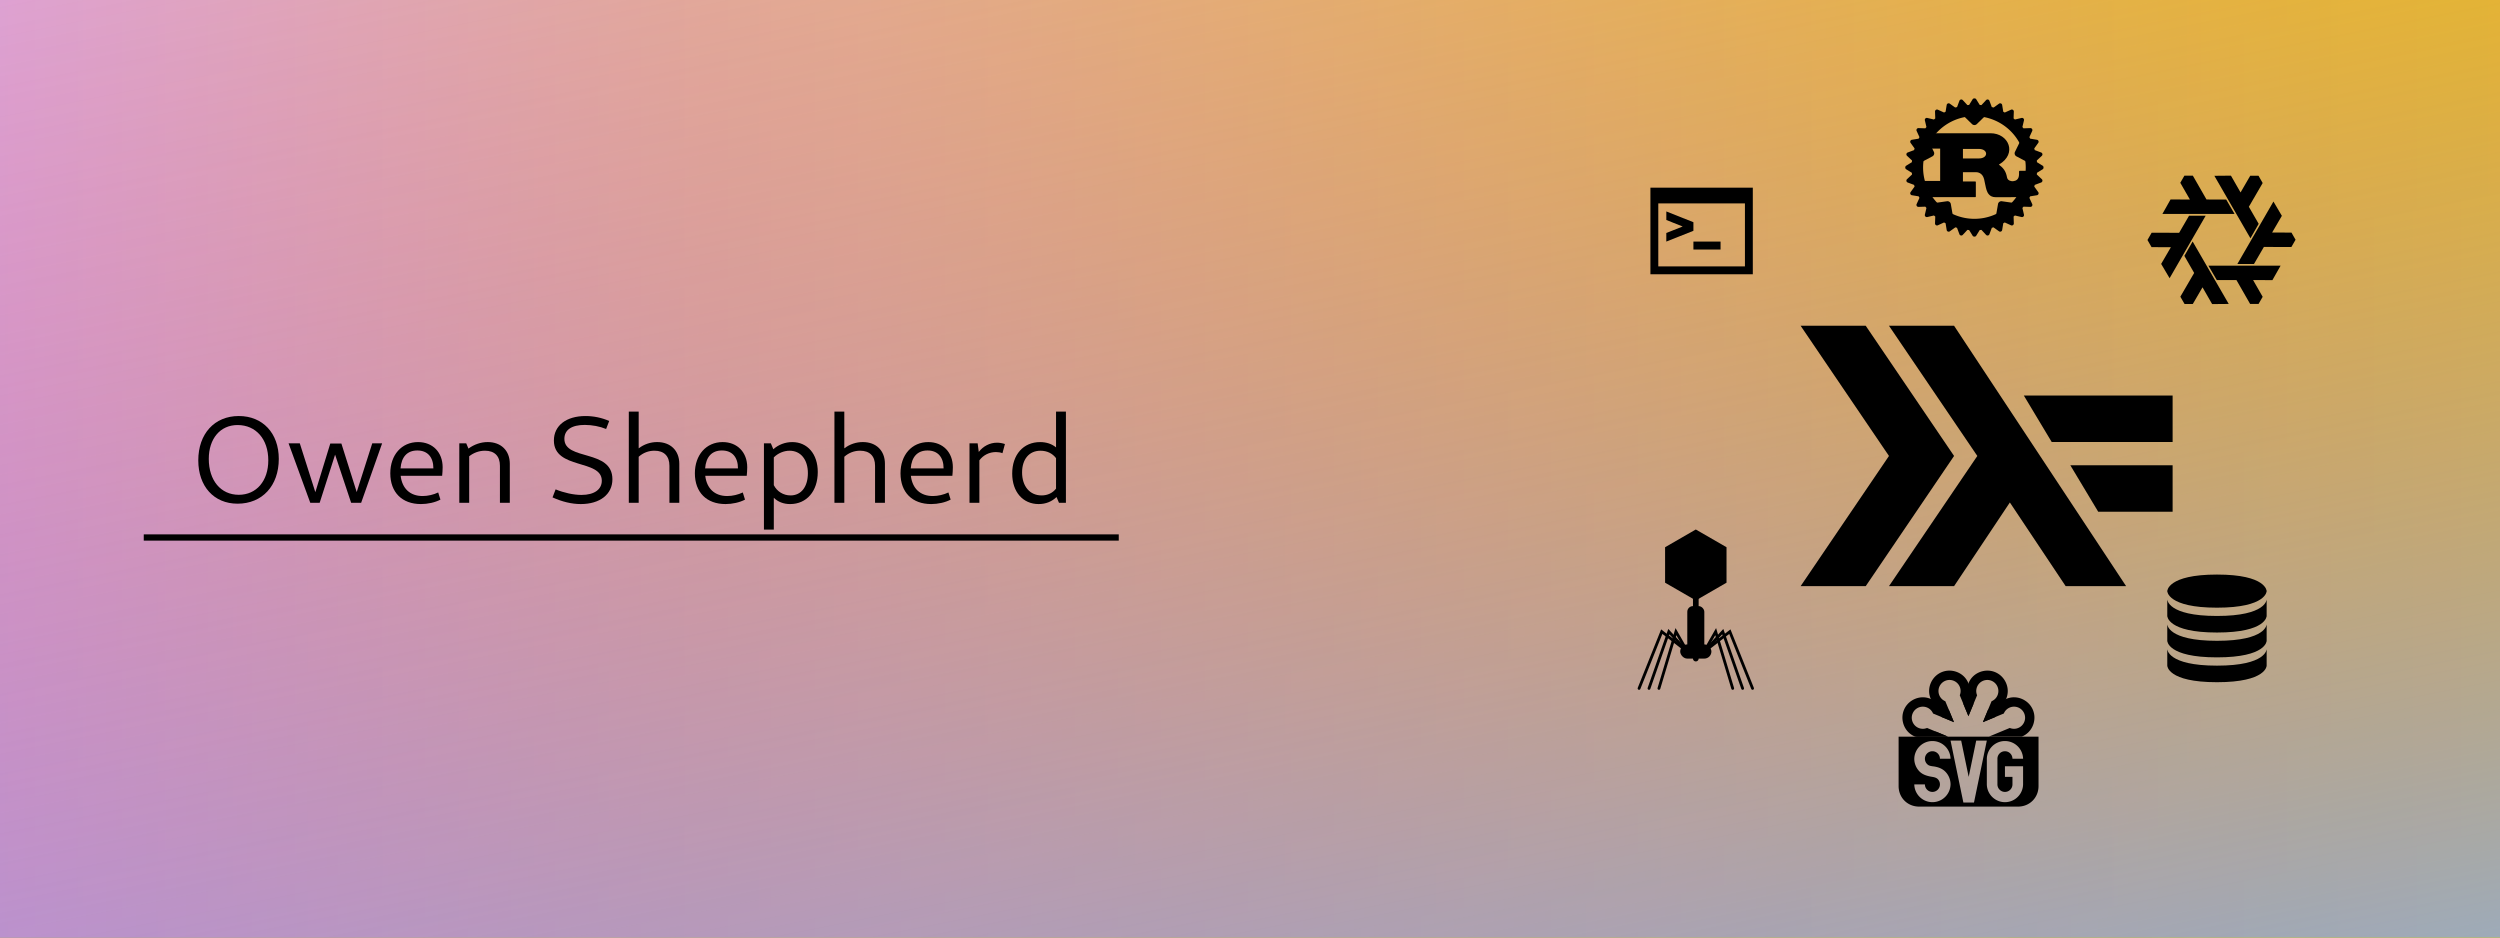 <?xml version="1.0" encoding="UTF-8" standalone="no"?>
<!-- Created with Inkscape (http://www.inkscape.org/) -->

<svg
   xmlns:dc="http://purl.org/dc/elements/1.1/"
   xmlns:cc="http://creativecommons.org/ns#"
   xmlns:rdf="http://www.w3.org/1999/02/22-rdf-syntax-ns#"
   xmlns:svg="http://www.w3.org/2000/svg"
   xmlns="http://www.w3.org/2000/svg"
   xmlns:xlink="http://www.w3.org/1999/xlink"
   xmlns:sodipodi="http://sodipodi.sourceforge.net/DTD/sodipodi-0.dtd"
   xmlns:inkscape="http://www.inkscape.org/namespaces/inkscape"
   viewBox="0 0 400 150"
   version="1.1"
   id="svg8"
   inkscape:version="0.92.4 (5da689c313, 2019-01-14)"
   sodipodi:docname="banner.svg">
  <rect x="0" y="0" width="400" height="150" fill="#333333" stroke="none"/>
  <defs
     id="defs2">
    <linearGradient
       id="linearGradient3617"
       inkscape:collect="always">
      <stop
         id="stop3613"
         offset="0"
         style="stop-color:#ff9e00;stop-opacity:0.404" />
      <stop
         id="stop3615"
         offset="1"
         style="stop-color:#47ff00;stop-opacity:0.062" />
    </linearGradient>
    <linearGradient
       inkscape:collect="always"
       id="linearGradient3587">
      <stop
         style="stop-color:#7d9ef6;stop-opacity:0.844"
         offset="0"
         id="stop3583" />
      <stop
         style="stop-color:#ff0001;stop-opacity:0.013"
         offset="1"
         id="stop3585" />
    </linearGradient>
    <linearGradient
       id="linearGradient3543"
       inkscape:collect="always">
      <stop
         id="stop3547"
         offset="0"
         style="stop-color:#ddc4ff;stop-opacity:1" />
      <stop
         id="stop3549"
         offset="1"
         style="stop-color:#ffff01;stop-opacity:1" />
    </linearGradient>
    <clipPath
       id="cut-bottom">
      <rect
         id="rect1152"
         height="150"
         width="300"
         y="0"
         x="0" />
    </clipPath>
    <path
       d="m49.14 108.68a41.02 41.02 0 0 0-14.99 3.06c-14.2 5.88-25.57 20.62-25.57 38.26s11.38 32.38 25.57 38.26c11.69 4.85 26.22 3.97 37.98-3.4h20.6l19-19h-45.88a22.42 22.42 0 1 1 0-31.71h45.88l-19-19h-20.6a41.92 41.92 0 0 0-23-6.47z"
       id="arm" />
    <clipPath
       id="cut-bottom-6">
      <rect
         id="rect2529"
         height="150"
         width="300"
         y="0"
         x="0" />
    </clipPath>
    <path
       d="m49.14 108.68a41.02 41.02 0 0 0-14.99 3.06c-14.2 5.88-25.57 20.62-25.57 38.26s11.38 32.38 25.57 38.26c11.69 4.85 26.22 3.97 37.98-3.4h20.6l19-19h-45.88a22.42 22.42 0 1 1 0-31.71h45.88l-19-19h-20.6a41.92 41.92 0 0 0-23-6.47z"
       id="arm-1" />
    <mask
       id="b-6">
      <g
         id="g1898">
        <animateTransform
           type="rotate"
           to="360 50 50"
           repeatCount="indefinite"
           from="0 50 50"
           dur="30s"
           attributeType="XML"
           attributeName="transform" />
        <path
           id="path1887"
           d="M0 0h100v100H0z"
           fill="#fff" />
        <circle
           fill="#000"
           r="3"
           cy="12"
           cx="50"
           id="a" />
        <use
           id="use1890"
           transform="rotate(72 50 50)"
           href="#a" />
        <use
           id="use1892"
           transform="rotate(144 50 50)"
           href="#a" />
        <use
           id="use1894"
           transform="rotate(216 50 50)"
           href="#a" />
        <use
           id="use1896"
           transform="rotate(288 50 50)"
           href="#a" />
      </g>
    </mask>
    <linearGradient
       inkscape:collect="always"
       xlink:href="#linearGradient3543"
       id="linearGradient3557"
       gradientUnits="userSpaceOnUse"
       x1="-4.811"
       y1="224.57"
       x2="404.112"
       y2="224.57" />
    <linearGradient
       inkscape:collect="always"
       xlink:href="#linearGradient3587"
       id="linearGradient3557-2"
       gradientUnits="userSpaceOnUse"
       x1="329.811"
       y1="331.478"
       x2="264.597"
       y2="7.013" />
    <linearGradient
       inkscape:collect="always"
       xlink:href="#linearGradient3617"
       id="linearGradient3557-2-3"
       gradientUnits="userSpaceOnUse"
       x1="264.062"
       y1="392.415"
       x2="393.421"
       y2="148.665" />
  </defs>
  <sodipodi:namedview
     id="base"
     pagecolor="#ffffff"
     bordercolor="#666666"
     borderopacity="1.0"
     inkscape:pageopacity="0.0"
     inkscape:pageshadow="2"
     inkscape:zoom="2.8"
     inkscape:cx="182.26243"
     inkscape:cy="80.782906"
     inkscape:document-units="mm"
     inkscape:current-layer="layer1"
     showgrid="false"
     fit-margin-top="0"
     fit-margin-left="0"
     fit-margin-right="0"
     fit-margin-bottom="0"
     inkscape:window-width="1920"
     inkscape:window-height="1016"
     inkscape:window-x="0"
     inkscape:window-y="27"
     inkscape:window-maximized="1" />
  <g
     inkscape:label="Layer 1"
     inkscape:groupmode="layer"
     id="layer1"
     transform="translate(0,-147)">
    <rect
       style="fill:url(#linearGradient3557-2-3);fill-opacity:1;stroke:none;stroke-width:1;stroke-linecap:square;stroke-miterlimit:4;stroke-dasharray:none;stroke-opacity:1"
       id="rect3376-9-6"
       width="408.922"
       height="156.62"
       x="-4.811"
       y="146.26" />
    <rect
       style="fill:url(#linearGradient3557);stroke:none;stroke-width:1;stroke-linecap:square;stroke-miterlimit:4;stroke-dasharray:none;stroke-opacity:1;fill-opacity:1"
       id="rect3376"
       width="408.922"
       height="156.62"
       x="-4.811"
       y="146.26" />
    <rect
       style="fill:url(#linearGradient3557-2);fill-opacity:1;stroke:none;stroke-width:1;stroke-linecap:square;stroke-miterlimit:4;stroke-dasharray:none;stroke-opacity:1"
       id="rect3376-9"
       width="408.922"
       height="156.62"
       x="-4.811"
       y="146.26" />
  <g stroke-width=".265" aria-label="Owen Shepherd">
   <path d="m38.009 227.59c3.951 0 6.598-2.865 6.598-7.171 0-4.109-2.568-6.855-6.401-6.855-3.892 0-6.48 2.845-6.48 7.092 0 4.168 2.509 6.934 6.282 6.934zm0.198-1.422c-2.884 0-4.801-2.292-4.801-5.749 0-3.24 1.837-5.413 4.603-5.413 2.944 0 4.919 2.252 4.919 5.65 0 3.299-1.897 5.512-4.722 5.512z"/>
   <path d="m49.645 227.45h1.501l2.469-7.705 2.568 7.705h1.6l3.358-9.522h-1.58l-2.489 7.803-2.45-7.764h-1.778l-2.39 7.784-2.489-7.823h-1.798z"/>
   <path d="m67.346 227.65c1.087 0 2.272-0.257 3.121-0.711l-0.356-1.146c-0.731 0.356-1.659 0.573-2.489 0.573-2.015 0-3.279-1.205-3.517-3.24h6.638c0.04-0.296 0.079-0.988 0.079-1.363 0-2.39-1.58-4.03-3.931-4.03-2.647 0-4.445 2.074-4.445 4.998 0 3.042 1.877 4.919 4.899 4.919zm-0.573-8.574c1.62 0 2.568 1.047 2.568 2.865h-5.255c0.138-1.857 1.087-2.865 2.687-2.865z"/>
   <path d="m73.49 227.45h1.58v-7.448c0.731-0.573 1.6-0.889 2.529-0.889 1.541 0 2.39 0.869 2.39 2.41v5.927h1.58v-6.243c0-2.114-1.403-3.477-3.536-3.477-1.087 0-2.173 0.375-3.082 1.047l-0.356-0.849h-1.106z"/>
   <path d="m92.929 227.65c3.062 0 5.057-1.561 5.057-3.971 0-4.86-7.685-2.924-7.685-6.46 0-1.442 1.166-2.232 3.26-2.232 1.166 0 2.43 0.237 3.418 0.652l0.494-1.284c-1.166-0.514-2.489-0.79-3.793-0.79-3.062 0-5.057 1.521-5.057 3.912 0 4.702 7.665 2.944 7.665 6.44 0 1.383-1.185 2.272-3.26 2.272-1.245 0-2.785-0.336-4.129-0.889l-0.494 1.284c1.521 0.691 3.062 1.067 4.524 1.067z"/>
   <path d="m100.61 227.45h1.58v-7.369c0.731-0.652 1.6-0.968 2.529-0.968 1.541 0 2.39 0.869 2.39 2.41v5.927h1.58v-6.243c0-2.114-1.403-3.477-3.536-3.477-1.047 0-2.094 0.336-2.963 1.008v-5.887h-1.58z"/>
   <path d="m116.08 227.65c1.087 0 2.272-0.257 3.121-0.711l-0.356-1.146c-0.731 0.356-1.659 0.573-2.489 0.573-2.015 0-3.279-1.205-3.517-3.24h6.638c0.04-0.296 0.079-0.988 0.079-1.363 0-2.39-1.58-4.03-3.931-4.03-2.647 0-4.445 2.074-4.445 4.998 0 3.042 1.877 4.919 4.899 4.919zm-0.573-8.574c1.62 0 2.568 1.047 2.568 2.865h-5.255c0.138-1.857 1.087-2.865 2.687-2.865z"/>
   <path d="m122.23 231.74h1.58v-5.097c0.652 0.652 1.561 1.008 2.608 1.008 2.647 0 4.425-2.055 4.425-5.136 0-2.865-1.64-4.781-4.089-4.781-1.126 0-2.213 0.415-3.023 1.146l-0.395-0.948h-1.106zm4.109-12.624c1.778 0 2.924 1.422 2.924 3.595 0 2.134-1.047 3.556-2.766 3.556-1.166 0-2.173-0.632-2.687-1.64v-4.445c0.672-0.672 1.6-1.067 2.529-1.067z"/>
   <path d="m133.51 227.45h1.58v-7.369c0.731-0.652 1.6-0.968 2.529-0.968 1.541 0 2.39 0.869 2.39 2.41v5.927h1.58v-6.243c0-2.114-1.403-3.477-3.536-3.477-1.047 0-2.094 0.336-2.963 1.008v-5.887h-1.58z"/>
   <path d="m148.98 227.65c1.087 0 2.272-0.257 3.121-0.711l-0.356-1.146c-0.731 0.356-1.659 0.573-2.489 0.573-2.015 0-3.279-1.205-3.517-3.24h6.638c0.04-0.296 0.079-0.988 0.079-1.363 0-2.39-1.58-4.03-3.931-4.03-2.647 0-4.445 2.074-4.445 4.998 0 3.042 1.877 4.919 4.899 4.919zm-0.573-8.574c1.62 0 2.568 1.047 2.568 2.865h-5.255c0.138-1.857 1.087-2.865 2.687-2.865z"/>
   <path d="m155.12 227.45h1.58v-6.796c0.612-0.83 1.58-1.324 2.647-1.324 0.375 0 0.731 0.059 1.047 0.178l0.395-1.462c-0.415-0.138-0.83-0.217-1.264-0.217-1.146 0-2.213 0.553-2.924 1.482l-0.178-1.383h-1.304z"/>
   <path d="m166.2 227.65c1.146 0 2.114-0.415 2.845-1.126l0.395 0.929h1.106v-14.599h-1.58v5.729c-0.672-0.553-1.541-0.849-2.549-0.849-2.687 0-4.465 2.015-4.465 5.038 0 2.924 1.699 4.88 4.247 4.88zm-2.667-5.057c0-2.094 1.106-3.477 2.944-3.477 1.067 0 1.916 0.435 2.489 1.185v4.88c-0.533 0.691-1.343 1.087-2.311 1.087-1.897 0-3.121-1.482-3.121-3.675z"/>
  </g>
    <g
       id="g1254"
       transform="matrix(0.389,0,0,0.389,209.695,165.721)">
      <path
         d="m 241.855,254.862 v 20.336 c 0,4.779 3.661,8.44 8.44,8.44 h 40.672 c 4.779,0 8.44,-3.661 8.44,-8.44 v -20.336 z m 21.365,1.635 h 4.368 l 3.091,14.915 3.091,-14.915 h 4.364 l -5.275,25.461 h -4.368 l -5.271,-25.461 z m -7.811,0.183 a 7.459,7.459 0 0 1 7.811,7.277 h -4.368 c 0,-1.708 -1.383,-3.091 -3.091,-3.091 a 3.091,3.091 0 0 0 -2.184,5.271 c 0.561,0.561 1.029,0.724 2.184,0.907 2.062,0.216 3.925,0.838 5.275,2.184 a 7.431,7.431 0 0 1 2.184,5.275 7.459,7.459 0 0 1 -14.915,0 h 4.368 c 0,1.704 1.383,3.091 3.091,3.091 a 3.091,3.091 0 0 0 3.091,-3.091 3.079,3.079 0 0 0 -0.907,-2.184 c -0.561,-0.557 -1.362,-0.752 -2.188,-0.903 -1.993,-0.309 -3.921,-0.838 -5.271,-2.188 a 7.431,7.431 0 0 1 -2.184,-5.271 7.459,7.459 0 0 1 7.103,-7.277 z m 29.837,0 a 7.459,7.459 0 0 1 7.811,7.277 h -4.372 a 3.091,3.091 0 0 0 -3.091,-3.091 3.091,3.091 0 0 0 -3.091,3.091 v 10.546 a 3.091,3.091 0 0 0 6.182,0 v -3.091 h -3.091 v -4.364 l 0.004,-0.004 h 7.459 v 7.463 a 7.459,7.459 0 0 1 -14.915,0 V 263.956 a 7.459,7.459 0 0 1 7.104,-7.277 z"
         id="b"
         inkscape:connector-curvature="0"
         style="fill:#000000;stroke:none;stroke-width:0.203" />
      <g
         transform="matrix(0.203,0,0,0.203,240.127,224.405)"
         id="g1170"
         clip-path="url(#cut-bottom)"
         style="fill:#000000;stroke:none">
        <g
           id="g1168"
           style="fill:#000000;stroke:none">
          <animateTransform
             repeatCount="indefinite"
             dur="3s"
             to="45 150 150"
             from="0 150 150"
             type="rotate"
             attributeName="transform" />
          <g
             id="arms"
             style="fill:#000000;stroke:none">
            <use
               id="use1159"
               transform="rotate(-22.5,150,150)"
               xlink:href="#arm"
               x="0"
               y="0"
               width="100%"
               height="100%"
               style="fill:#000000;stroke:none" />
            <use
               id="use1161"
               transform="rotate(22.5,150,150)"
               xlink:href="#arm"
               x="0"
               y="0"
               width="100%"
               height="100%"
               style="fill:#000000;stroke:none" />
          </g>
          <use
             id="use1164"
             transform="rotate(90,150,150)"
             xlink:href="#arms"
             x="0"
             y="0"
             width="100%"
             height="100%"
             style="fill:#000000;stroke:none" />
          <use
             id="use1166"
             transform="rotate(157.5,150,150)"
             xlink:href="#arm"
             x="0"
             y="0"
             width="100%"
             height="100%"
             style="fill:#000000;stroke:none" />
        </g>
      </g>
    </g>
    <g
       style="fill:#000000;stroke:none"
       id="g1244"
       transform="matrix(0.744,0,0,0.744,288.099,193.169)">
      <g
         id="g1230"
         style="fill:#000000;stroke:none">
        <path
           id="path1224"
           d="M 0,8 19,36 0,64 H 14 L 33,36 14,8 Z"
           inkscape:connector-curvature="0"
           style="fill:#000000;stroke:none">
          <animateTransform
             values="0,0;0,0;0,0;0,0;0,0;0,0;0,0;0,0;-2.5,0;0,0;0;0,0;0,0;0,0;0,0"
             repeatCount="indefinite"
             dur="3s"
             type="translate"
             attributeName="transform" />
        </path>
        <path
           id="path1226"
           d="M 19,8 38,36 19,64 H 33 L 45,46 57,64 H 70 L 33,8 Z"
           inkscape:connector-curvature="0"
           style="fill:#000000;stroke:none" />
        <path
           id="path1228"
           d="m 48,23 6,10 H 80 V 23 Z m 10,15 6,10 H 80 V 38 Z"
           inkscape:connector-curvature="0"
           style="fill:#000000;stroke:none">
          <animateTransform
             values="0,0;0,0;0,0;0,0;0,0;0,0;0,0;0,0;2.5,0;0,0;0,0;0;0,0;0,0;0,0"
             repeatCount="indefinite"
             dur="3s"
             type="translate"
             attributeName="transform" />
        </path>
      </g>
    </g>
    <g
       style="fill:#000000"
       id="g2527"
       transform="matrix(0.032,0,0,0.032,264.066,175.764)">
      <path
         id="path2513"
         d="M 0,39.4 V 472.6 H 512 V 39.4 Z M 472.6,433.2 H 39.4 v -315 H 472.6 Z M 79.5,309 215,255.1 V 212.2 L 79.6,158.3 v 42.8 l 81.7,32.5 -81.8,32.5 v 42.8 z"
         inkscape:connector-curvature="0"
         style="fill:#000000" />
      <path
         id="path2515"
         d="m 215.1,309 h 135.6 v 39.8 H 215 V 309 Z"
         inkscape:connector-curvature="0"
         style="fill:#000000">
        <animate
           repeatCount="indefinite"
           dur="1.2s"
           values="1;0"
           calcMode="discrete"
           attributeName="fill-opacity"
           attributeType="XML" />
      </path>
    </g>
    <g
       style="fill:#000000;stroke:none"
       id="g2656"
       transform="matrix(0.265,0,0,0.265,346.764,229.654)">
      <path
         d="M 30,100 C 0,100 0,90 0,90 V 80 c 0,0 0,10 30,10 30,0 30,-10 30,-10 v 10 c 0,0 0,10 -30,10"
         id="seg"
         inkscape:connector-curvature="0"
         style="fill:#000000" />
      <g
         id="g2640"
         style="fill:#000000">
        <animateTransform
           repeatCount="indefinite"
           values="0 0;0 0;0 0;0 0;0 1;0 -1;0 0"
           dur="2s"
           type="translate"
           attributeName="transform" />
        <use
           id="use2632"
           transform="translate(0,-15)"
           href="#seg"
           x="0"
           y="0"
           width="100%"
           height="100%"
           style="fill:#000000" />
        <g
           id="g2638"
           style="fill:#000000">
          <animateTransform
             repeatCount="indefinite"
             values="0 0;0 0;0 0;0 0;0 1;0 -1;0 0"
             dur="2s"
             type="translate"
             attributeName="transform" />
          <use
             id="use2634"
             transform="translate(0,-30)"
             href="#seg"
             x="0"
             y="0"
             width="100%"
             height="100%"
             style="fill:#000000" />
          <path
             id="path2636"
             d="M 30,55 C 0,55 0,45 0,45 0,45 0,35 30,35 c 30,0 30,10 30,10 0,0 0,10 -30,10"
             inkscape:connector-curvature="0"
             style="fill:#000000">
            <animateTransform
               repeatCount="indefinite"
               values="0 0;0 0;0 0;0 0;0 1;0 -1;0 0"
               dur="2s"
               type="translate"
               attributeName="transform" />
          </path>
        </g>
      </g>
    </g>
    <g
       id="g1943"
       transform="matrix(0.222,0,0,0.222,304.807,162.702)">
      <path
         id="path1903"
         mask="url(#b-6)"
         d="M 12.129,36.352 H 25.307 V 59.688 H 12.862 l 5.912,11.666 h 31.684 c 0.338,0 0.563,-0.062 0.563,-0.37 v -10.56 c 0,-0.308 -0.225,-0.367 -0.563,-0.367 H 41.726 V 53.36 h 9.443 c 0.862,0 4.61,0.248 5.809,5.037 0.375,1.473 1.198,6.263 1.761,7.797 0.562,1.72 1.947,5.203 6.48,5.196 l 23.018,-0.037 6.05,-18.975 H 82.685 c -0.376,0 -0.526,0.247 -0.526,0.615 v 1.72 c 0,4.052 -2.283,4.932 -4.285,5.157 -0.957,0.107 -3.804,-0.208 -4.335,-2.585 -0.904,-5.083 -2.946,-7.056 -5.905,-9.39 13.445,-7.763 7.198,-22.6 -6.082,-22.6 H 14.789 Z m 29.598,0.246 h 11.429 c 7.002,0 7.056,6.877 0,6.877 H 41.727 Z"
         inkscape:connector-curvature="0" />
      <g
         id="g1918"
         mask="url(#b-6)">
        <g
           id="g1916">
          <animateTransform
             type="rotate"
             to="360 50 50"
             repeatCount="indefinite"
             from="0 50 50"
             dur="30s"
             attributeType="XML"
             attributeName="transform" />
          <path
             id="path1905"
             d="m 50.002,0.027 c -0.5,0 -0.965,0.26 -1.227,0.684 L 46.18,4.906 C 45.771,4.94 45.363,4.982 44.957,5.027 l -3.363,-3.61 a 1.45,1.45 0 0 0 -1.338,-0.429 1.44,1.44 0 0 0 -1.07,0.91 l -1.723,4.61 c -0.4,0.114 -0.795,0.235 -1.19,0.36 L 32.28,3.993 a 1.446,1.446 0 0 0 -2.27,0.94 l -0.79,4.86 c -0.367,0.189 -0.73,0.385 -1.092,0.585 l -4.48,-2.043 a 1.438,1.438 0 0 0 -1.401,0.113 c -0.416,0.277 -0.66,0.751 -0.64,1.25 l 0.171,4.932 c -0.319,0.255 -0.635,0.516 -0.947,0.78 l -4.803,-1.134 a 1.443,1.443 0 0 0 -1.738,1.738 l 1.13,4.805 a 46.34,46.34 0 0 0 -0.776,0.944 L 9.712,21.591 a 1.444,1.444 0 0 0 -1.363,2.043 l 2.043,4.482 c -0.199,0.36 -0.396,0.721 -0.586,1.09 l -4.86,0.791 a 1.445,1.445 0 0 0 -0.94,2.27 l 2.876,3.992 c -0.125,0.394 -0.247,0.79 -0.362,1.19 l -4.607,1.722 a 1.444,1.444 0 0 0 -0.478,2.41 l 3.605,3.361 c -0.045,0.406 -0.085,0.815 -0.12,1.223 l -4.194,2.597 a 1.443,1.443 0 0 0 0,2.455 l 4.195,2.596 c 0.034,0.408 0.074,0.817 0.119,1.222 L 1.434,58.4 a 1.442,1.442 0 0 0 0.478,2.408 L 6.52,62.53 c 0.115,0.399 0.237,0.795 0.362,1.189 l -2.875,3.994 a 1.444,1.444 0 0 0 0.941,2.268 l 4.858,0.79 c 0.19,0.37 0.385,0.73 0.586,1.092 l -2.043,4.481 a 1.442,1.442 0 0 0 1.363,2.043 l 4.93,-0.174 c 0.256,0.32 0.515,0.635 0.779,0.947 l -1.131,4.805 c -0.115,0.487 0.03,0.995 0.385,1.35 0.352,0.356 0.865,0.499 1.353,0.384 l 4.803,-1.13 c 0.312,0.265 0.628,0.521 0.947,0.775 l -0.172,4.933 a 1.443,1.443 0 0 0 2.041,1.364 l 4.48,-2.043 c 0.362,0.2 0.725,0.396 1.093,0.586 l 0.79,4.857 a 1.443,1.443 0 0 0 2.27,0.942 l 3.992,-2.877 c 0.395,0.125 0.79,0.246 1.19,0.36 l 1.724,4.608 c 0.175,0.468 0.58,0.815 1.07,0.91 0.491,0.1 0.996,-0.065 1.337,-0.431 l 3.363,-3.606 c 0.406,0.047 0.814,0.087 1.223,0.123 l 2.597,4.194 a 1.445,1.445 0 0 0 2.455,0 l 2.596,-4.194 c 0.409,-0.036 0.817,-0.076 1.223,-0.123 l 3.361,3.606 a 1.442,1.442 0 0 0 2.408,-0.479 l 1.723,-4.607 c 0.4,-0.115 0.795,-0.236 1.19,-0.361 l 3.994,2.877 a 1.442,1.442 0 0 0 2.267,-0.942 l 0.793,-4.857 c 0.367,-0.19 0.728,-0.389 1.09,-0.586 l 4.482,2.043 a 1.44,1.44 0 0 0 2.041,-1.364 l -0.171,-4.933 c 0.318,-0.255 0.634,-0.51 0.945,-0.775 l 4.803,1.13 c 0.487,0.115 0.999,-0.028 1.351,-0.384 0.355,-0.355 0.5,-0.863 0.385,-1.35 L 84.58,79.16 c 0.263,-0.312 0.523,-0.626 0.777,-0.947 l 4.932,0.174 c 0.497,0.02 0.972,-0.224 1.25,-0.64 a 1.44,1.44 0 0 0 0.113,-1.403 l -2.04,-4.48 c 0.199,-0.362 0.394,-0.724 0.583,-1.092 l 4.86,-0.791 c 0.494,-0.08 0.91,-0.41 1.101,-0.873 A 1.44,1.44 0 0 0 95.994,67.713 L 93.12,63.72 c 0.124,-0.394 0.246,-0.79 0.361,-1.19 l 4.608,-1.722 a 1.44,1.44 0 0 0 0.91,-1.072 c 0.1,-0.491 -0.065,-0.996 -0.432,-1.336 l -3.605,-3.364 c 0.044,-0.405 0.084,-0.815 0.119,-1.222 l 4.195,-2.596 a 1.443,1.443 0 0 0 0.002,-2.455 l -4.195,-2.596 a 57.006,57.006 0 0 0 -0.12,-1.223 l 3.604,-3.36 a 1.44,1.44 0 0 0 0.432,-1.339 1.44,1.44 0 0 0 -0.91,-1.072 L 93.481,37.45 A 53.66,53.66 0 0 0 93.12,36.26 l 2.875,-3.991 a 1.443,1.443 0 0 0 -0.94,-2.27 l -4.859,-0.791 c -0.189,-0.369 -0.385,-0.73 -0.584,-1.09 l 2.043,-4.482 a 1.44,1.44 0 0 0 -0.113,-1.403 1.435,1.435 0 0 0 -1.25,-0.64 l -4.932,0.172 a 38.891,38.891 0 0 0 -0.779,-0.944 l 1.133,-4.804 a 1.443,1.443 0 0 0 -1.737,-1.739 l -4.802,1.133 a 41.51,41.51 0 0 0 -0.948,-0.78 l 0.172,-4.93 A 1.441,1.441 0 0 0 76.358,8.338 l -4.48,2.042 A 52.094,52.094 0 0 0 70.786,9.794 L 69.995,4.934 A 1.445,1.445 0 0 0 67.725,3.995 L 63.73,6.867 A 43.821,43.821 0 0 0 62.543,6.507 L 60.818,1.898 a 1.445,1.445 0 0 0 -2.406,-0.48 l -3.363,3.61 A 43.27,43.27 0 0 0 53.828,4.906 L 51.23,0.711 A 1.445,1.445 0 0 0 50.002,0.027 Z M 50,12.998 A 36.99,36.99 0 0 1 86.99,49.988 36.99,36.99 0 0 1 50,86.978 36.99,36.99 0 0 1 13.01,49.988 36.99,36.99 0 0 1 50,12.998 Z"
             inkscape:connector-curvature="0" />
          <path
             d="m 36.092,6.867 12.17,11.814 A 2.46,2.46 0 0 0 50,19.404 2.46,2.46 0 0 0 51.668,18.75 L 63.908,6.867 Z"
             id="c"
             inkscape:connector-curvature="0" />
          <use
             id="use1908"
             transform="rotate(72,50,50)"
             href="#c"
             x="0"
             y="0"
             width="100%"
             height="100%" />
          <use
             id="use1910"
             transform="rotate(144,50,50)"
             href="#c"
             x="0"
             y="0"
             width="100%"
             height="100%" />
          <use
             id="use1912"
             transform="rotate(-144,50,50)"
             href="#c"
             x="0"
             y="0"
             width="100%"
             height="100%" />
          <use
             id="use1914"
             transform="rotate(-72,50,50)"
             href="#c"
             x="0"
             y="0"
             width="100%"
             height="100%" />
        </g>
      </g>
    </g>
    <g
       style="fill:#000000;stroke:#000000"
       id="g3374"
       transform="matrix(0.227,0,0,0.227,259.979,231.719)">
      <g
         id="g3352"
         style="stroke-width:0;stroke-linecap:round">
        <g
           id="legs"
           style="fill:none;stroke-width:2">
          <path
             id="path3331"
             d="M 44,86 36,72 24,112"
             inkscape:connector-curvature="0">
            <animate
               values="M44,86L36,72L24,112;M44,88L34,76L24,112;M44,86L36,72L24,112"
               attributeName="d"
               repeatCount="indefinite"
               dur="2s" />
          </path>
          <path
             id="path3333"
             d="M 44,86 31,72 17,112"
             inkscape:connector-curvature="0">
            <animate
               values="M44,86L31,72L17,112;M44,88L29,76L17,112;M44,86L31,72L17,112"
               attributeName="d"
               repeatCount="indefinite"
               dur="2s" />
          </path>
          <path
             id="path3335"
             d="M 44,86 26,72 10,112"
             inkscape:connector-curvature="0">
            <animate
               values="M44,86L26,72L10,112;M44,88L24,76L10,112;M44,86L26,72L10,112"
               attributeName="d"
               repeatCount="indefinite"
               dur="2s" />
          </path>
        </g>
        <use
           id="use3338"
           transform="matrix(-1,0,0,1,100,0)"
           xlink:href="#legs"
           x="0"
           y="0"
           width="100%"
           height="100%" />
        <g
           id="g3350">
          <animateTransform
             values="0 0;0 2;0 0"
             type="translate"
             attributeName="transform"
             repeatCount="indefinite"
             dur="2s" />
          <line
             id="line3340"
             y2="91"
             x2="50"
             y1="25"
             x1="50"
             style="stroke-width:4" />
          <g
             id="g3348"
             transform="translate(0,86)">
            <path
               id="path3342"
               d="m 28.349,-48.5 v -25 L 50,-86 71.651,-73.5 v 25 L 50,-36"
               inkscape:connector-curvature="0" />
            <rect
               id="rect3344"
               y="-5"
               x="39"
               width="22"
               rx="5"
               height="10" />
            <rect
               id="rect3346"
               y="-32"
               x="44"
               width="12"
               rx="4"
               height="32" />
          </g>
        </g>
      </g>
    </g>
    <path
       id="path3682"
       d="m 350.82,185.636 5.776,9.994 -2.654,0.024 -1.54,-2.683 -1.554,2.669 h -1.318 l -0.675,-1.167 2.21,-3.802 -1.568,-2.73 z m 2.088,-4.123 -5.772,9.999 -1.351,-2.286 1.559,-2.673 -3.094,-0.009 -0.657,-1.143 0.671,-1.167 4.397,0.014 1.582,-2.725 z m 0.439,7.996 h 11.548 l -1.308,2.31 -3.094,-0.009 1.535,2.678 -0.661,1.143 h -1.346 l -2.187,-3.816 -3.146,-0.005 z m 6.721,-4.383 -5.772,-9.999 2.654,-0.024 1.54,2.687 1.549,-2.673 h 1.322 l 0.666,1.167 -2.21,3.802 1.573,2.73 z m -9.248,0.51 5.776,9.994 -2.654,0.024 -1.54,-2.683 -1.554,2.669 h -1.318 l -0.675,-1.167 2.21,-3.802 -1.568,-2.73 z m 6.707,-4.407 h -11.543 l 1.304,-2.314 3.098,0.009 -1.54,-2.678 0.661,-1.143 h 1.346 l 2.187,3.816 3.15,0.005 z m 0.449,8.01 5.776,-9.994 1.346,2.286 -1.559,2.673 3.094,0.009 0.657,1.143 -0.671,1.167 -4.397,-0.014 -1.582,2.725 z"
       inkscape:connector-curvature="0"
       style="stroke-width:0.047" />
    <line
      transform-origin="23 233"       style="stroke:#000000;stroke-width:1px;stroke-linecap:butt;stroke-linejoin:miter;stroke-opacity:1"
       x1="23" y1="233" x2="179" y2="233">
       <animate attributeName="opacity" values="1;1;0"
         dur="4s"
         repeatCount="indefinite"/>
       <animate attributeName="x1" values="179;23;23"
         dur="4s"
         repeatCount="indefinite"/>
       <animateTransform attributeName="transform"
                         attributeType="XML"
                         type="scale"
                         values="0,1;1,1;1,1"
                         dur="4s"
                         repeatCount="indefinite"/>
    </line>
  </g>
</svg>
